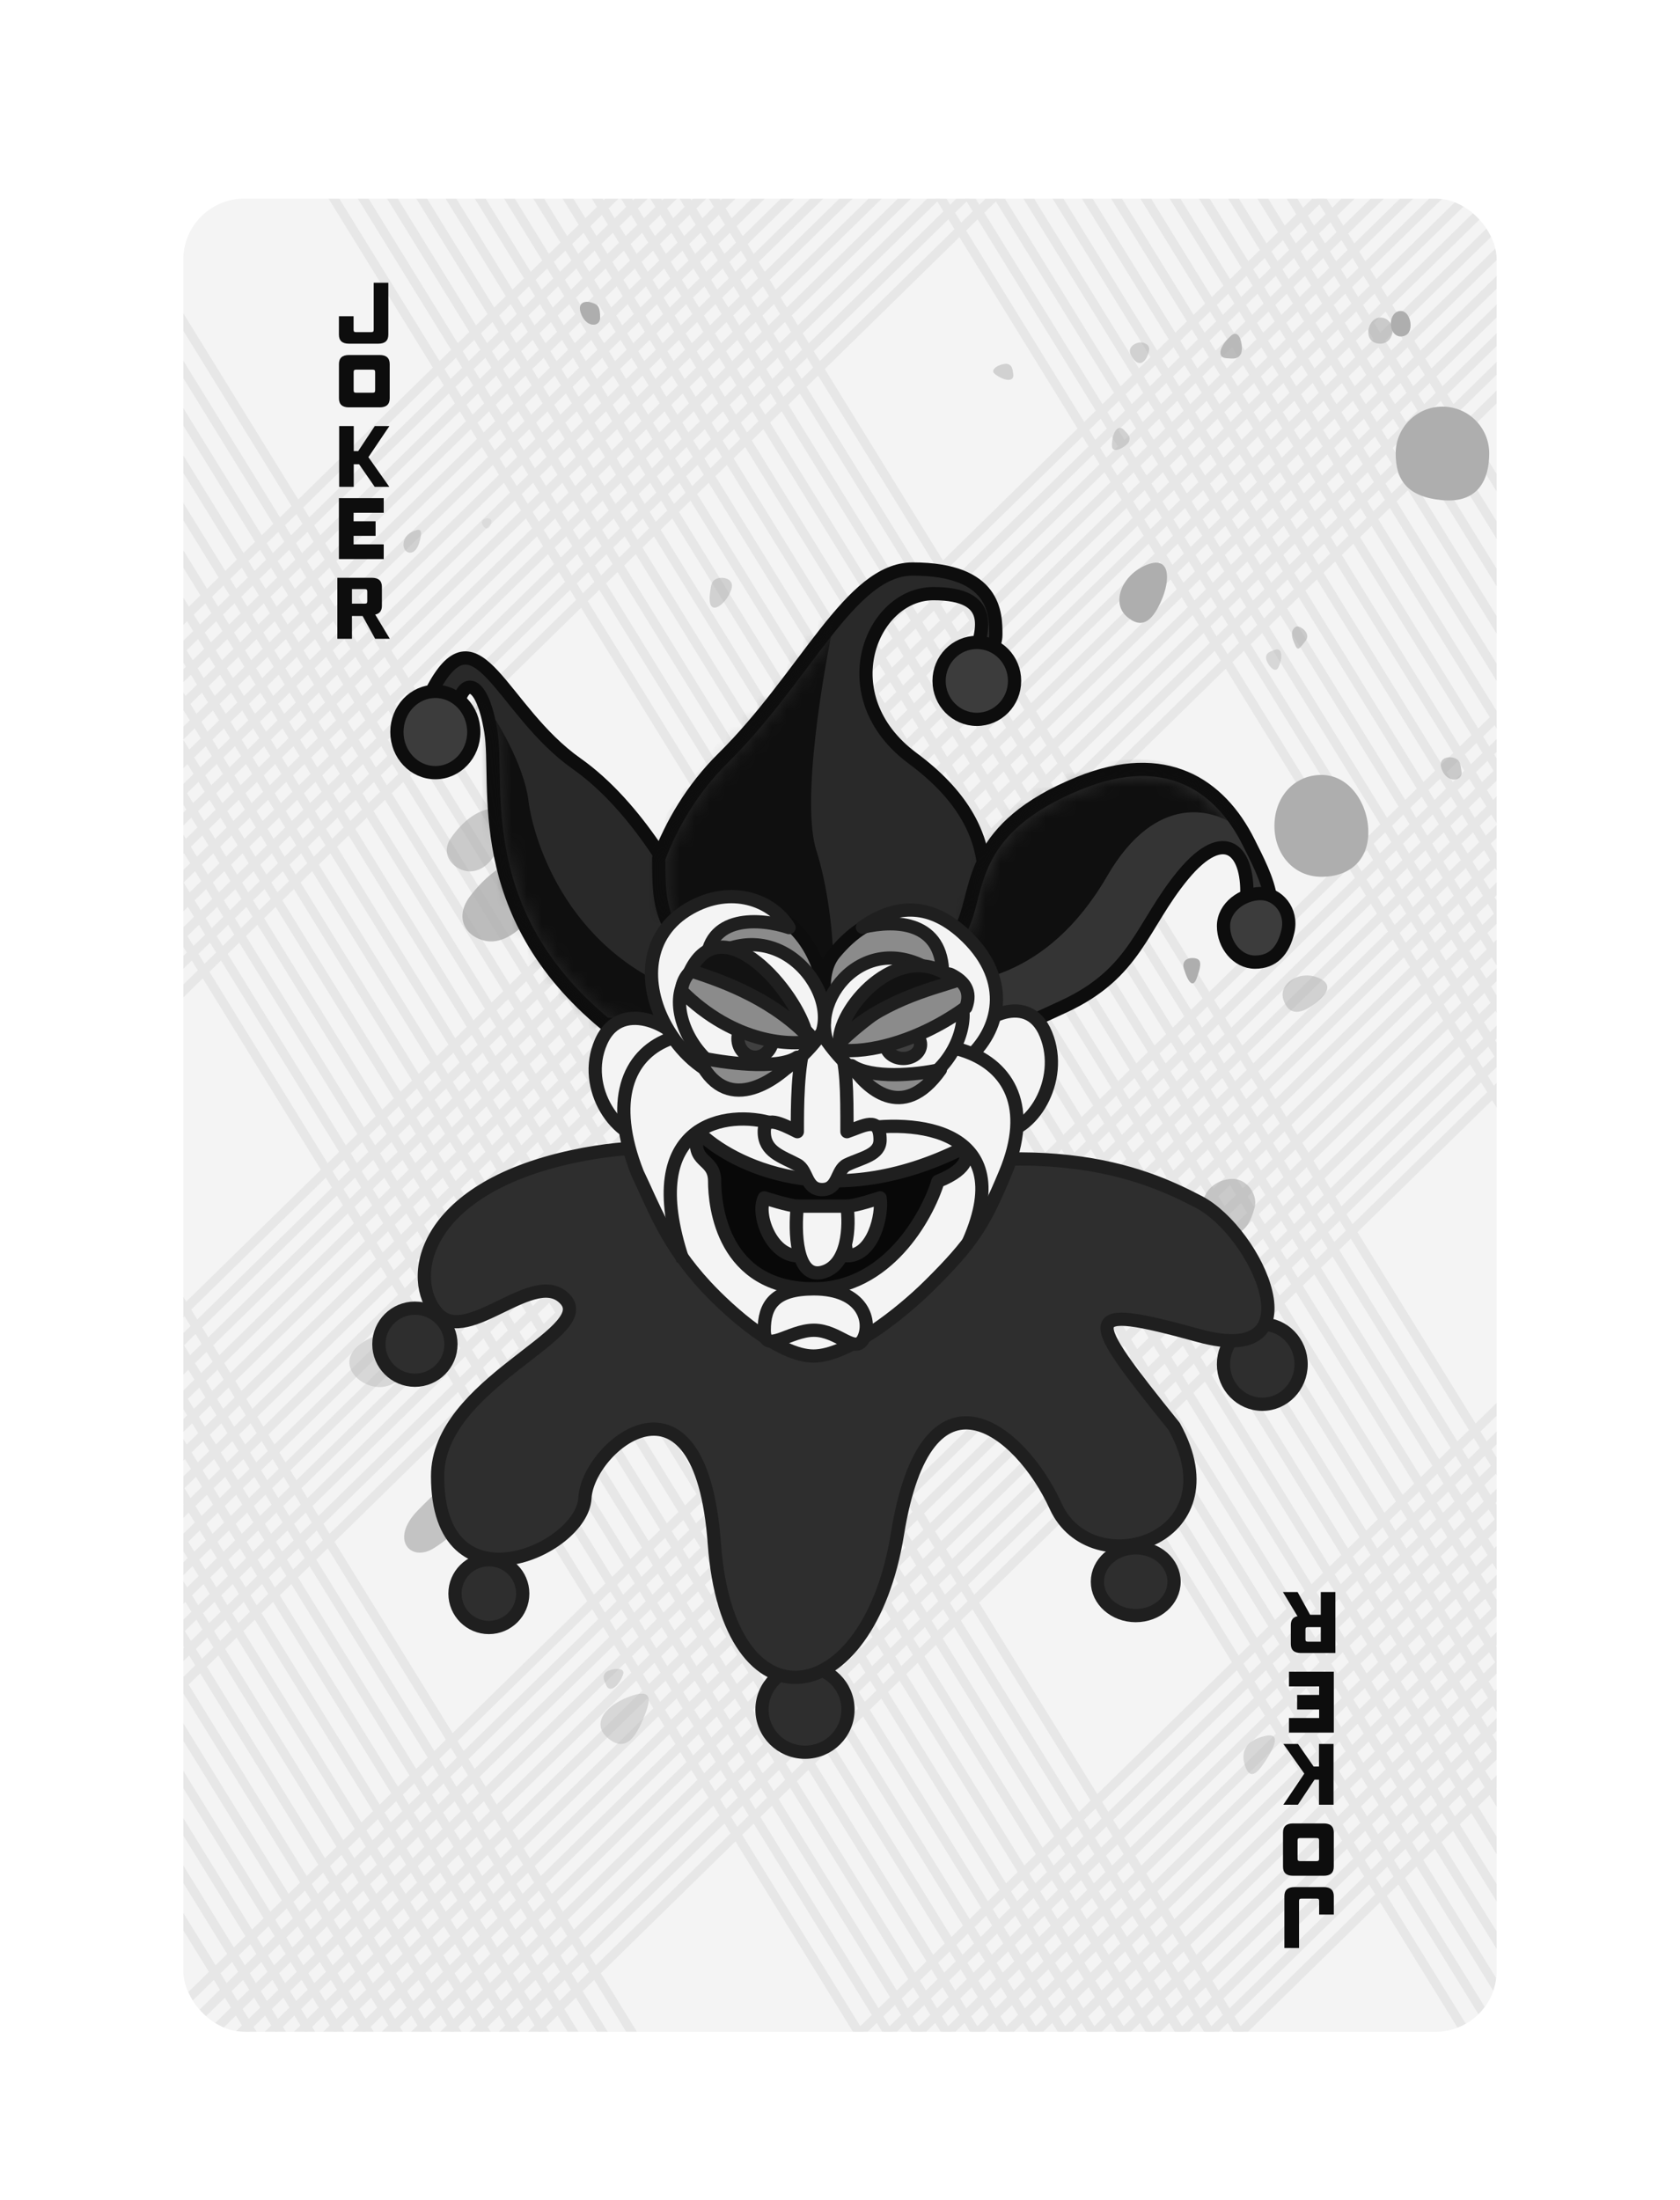<svg width="110" height="144" viewBox="0 0 110 144" fill="none" xmlns="http://www.w3.org/2000/svg">
<g filter="url(#filter0_di_1_2)">
<g clip-path="url(#clip0_1_2)">
<rect x="12" y="12" width="86" height="120" rx="4" fill="#F4F4F4"/>
<g opacity="0.5">
<path d="M20.137 9.205L98.162 135.583M22.053 9.205L100.077 135.583M23.968 9.205L101.993 135.583M25.883 9.205L103.908 135.583M27.799 9.205L105.823 135.583M29.714 9.205L107.739 135.583M31.629 9.205L109.654 135.583M33.545 9.205L111.569 135.583M35.46 9.205L113.485 135.583M37.375 9.205L115.4 135.583M39.291 9.205L117.315 135.583M41.206 9.205L119.231 135.583M43.121 9.205L121.146 135.583M45.037 9.205L123.061 135.583" stroke="#DADADA" stroke-width="0.6"/>
<path d="M-19.611 9.205L58.414 135.583M-17.696 9.205L60.329 135.583M-15.78 9.205L62.244 135.583M-13.865 9.205L64.16 135.583M-11.95 9.205L66.075 135.583M-10.034 9.205L67.99 135.583M-8.119 9.205L69.906 135.583M-6.204 9.205L71.821 135.583M-4.288 9.205L73.736 135.583M-2.373 9.205L75.652 135.583M-0.458 9.205L77.567 135.583M1.458 9.205L79.482 135.583M3.373 9.205L81.398 135.583M5.289 9.205L83.313 135.583" stroke="#DADADA" stroke-width="0.6"/>
<path d="M59.886 9.205L137.91 135.583M61.801 9.205L139.826 135.583M63.716 9.205L141.741 135.583M65.632 9.205L143.656 135.583M67.547 9.205L145.572 135.583M69.462 9.205L147.487 135.583M71.378 9.205L149.402 135.583M73.293 9.205L151.318 135.583M75.208 9.205L153.233 135.583M77.124 9.205L155.148 135.583M79.039 9.205L157.064 135.583M80.954 9.205L158.979 135.583M82.87 9.205L160.894 135.583M84.785 9.205L162.81 135.583" stroke="#DADADA" stroke-width="0.6"/>
<path d="M-59.359 9.205L18.665 135.583M-57.444 9.205L20.581 135.583M-55.529 9.205L22.496 135.583M-53.613 9.205L24.411 135.583M-51.698 9.205L26.327 135.583M-49.782 9.205L28.242 135.583M-47.867 9.205L30.157 135.583M-45.952 9.205L32.073 135.583M-44.036 9.205L33.988 135.583M-42.121 9.205L35.903 135.583M-40.206 9.205L37.819 135.583M-38.291 9.205L39.734 135.583M-36.375 9.205L41.65 135.583M-34.46 9.205L43.565 135.583" stroke="#DADADA" stroke-width="0.6"/>
<path d="M160.389 9.205L31.343 135.583M158.473 9.205L29.427 135.583M156.558 9.205L27.512 135.583M154.642 9.205L25.596 135.583M152.727 9.205L23.681 135.583M150.812 9.205L21.766 135.583M148.896 9.205L19.85 135.583M146.981 9.205L17.935 135.583M145.066 9.205L16.02 135.583M143.15 9.205L14.104 135.583M141.235 9.205L12.189 135.583M139.32 9.205L10.274 135.583M137.404 9.205L8.358 135.583M135.489 9.205L6.443 135.583" stroke="#DADADA" stroke-width="0.6"/>
<path d="M114.105 9.205L-14.941 135.583M112.19 9.205L-16.856 135.583M110.275 9.205L-18.771 135.583M108.359 9.205L-20.687 135.583M106.444 9.205L-22.602 135.583M104.529 9.205L-24.517 135.583M102.613 9.205L-26.433 135.583M100.698 9.205L-28.348 135.583M98.783 9.205L-30.263 135.583M96.867 9.205L-32.179 135.583M94.952 9.205L-34.094 135.583M93.037 9.205L-36.009 135.583M91.121 9.205L-37.925 135.583M89.206 9.205L-39.84 135.583" stroke="#DADADA" stroke-width="0.6"/>
<path d="M67.822 9.205L-61.224 135.583M65.907 9.205L-63.139 135.583M63.992 9.205L-65.054 135.583M62.076 9.205L-66.97 135.583M60.161 9.205L-68.885 135.583M58.246 9.205L-70.8 135.583M56.33 9.205L-72.716 135.583M54.415 9.205L-74.631 135.583M52.5 9.205L-76.546 135.583M50.584 9.205L-78.462 135.583M48.669 9.205L-80.377 135.583M46.754 9.205L-82.293 135.583M44.838 9.205L-84.208 135.583M42.923 9.205L-86.123 135.583" stroke="#DADADA" stroke-width="0.6"/>
<path d="M206.672 9.205L77.626 135.583M204.756 9.205L75.71 135.583M202.841 9.205L73.795 135.583M200.926 9.205L71.879 135.583M199.01 9.205L69.964 135.583M197.095 9.205L68.049 135.583M195.18 9.205L66.133 135.583M193.264 9.205L64.218 135.583M191.349 9.205L62.303 135.583M189.434 9.205L60.388 135.583M187.518 9.205L58.472 135.583M185.603 9.205L56.557 135.583M183.687 9.205L54.641 135.583M181.772 9.205L52.726 135.583" stroke="#DADADA" stroke-width="0.6"/>
</g>
<g filter="url(#filter1_i_1_2)">
<path d="M97.008 28.18C97.008 29.871 96.3 31.454 93.946 31.242C91.593 31.029 90.884 29.871 90.884 28.18C90.884 26.488 92.255 25.117 93.946 25.117C95.638 25.117 97.008 26.488 97.008 28.18Z" fill="#AEAEAE"/>
</g>
<g filter="url(#filter2_i_1_2)">
<path d="M89.593 53.04C89.593 54.881 88.371 55.965 86.53 55.965C84.689 55.965 83.445 54.472 83.445 52.632C83.445 50.79 84.689 49.298 86.53 49.298C88.371 49.298 89.593 51.199 89.593 53.04Z" fill="#AEAEAE"/>
</g>
<g filter="url(#filter3_i_1_2)">
<path d="M89.593 20.748C89.593 21.221 89.907 21.498 90.379 21.498C90.851 21.498 91.17 21.116 91.17 20.644C91.17 20.171 90.851 19.789 90.379 19.789C89.907 19.789 89.593 20.276 89.593 20.748Z" fill="#AEAEAE" fill-opacity="0.6"/>
</g>
<g filter="url(#filter4_i_1_2)">
<path d="M92.361 20.293C92.361 20.754 92.104 21.025 91.716 21.025C91.329 21.025 91.066 20.651 91.066 20.191C91.066 19.73 91.329 19.357 91.716 19.357C92.104 19.357 92.361 19.832 92.361 20.293Z" fill="#AEAEAE"/>
</g>
<g filter="url(#filter5_i_1_2)">
<path d="M82.143 78.065C81.901 78.951 81.532 79.813 80.425 79.885C79.318 79.957 78.717 79.206 78.717 78.065C78.717 76.925 79.666 76.206 80.646 76.17C81.626 76.134 82.385 77.18 82.143 78.065Z" fill="#AEAEAE" fill-opacity="0.6"/>
</g>
<g filter="url(#filter6_i_1_2)">
<path d="M34.758 57.937C34.5 59.302 32.826 60.868 31.421 60.595C30.016 60.322 29.369 59.033 30.35 57.706C31.33 56.379 32.97 55.031 34.205 55.307C35.441 55.583 35.016 56.571 34.758 57.937Z" fill="#AEAEAE" fill-opacity="0.8"/>
</g>
<g filter="url(#filter7_i_1_2)">
<path d="M30.884 97.325C30.571 98.455 29.974 99.335 28.438 100.326C26.903 101.317 25.498 99.788 27.333 97.896C29.168 96.004 30.462 95.013 31.727 94.967C32.992 94.921 31.197 96.194 30.884 97.325Z" fill="#AEAEAE" fill-opacity="0.7"/>
</g>
<g filter="url(#filter8_i_1_2)">
<path d="M27.456 87.273C27.456 88.716 27.365 88.524 25.83 89.516C24.295 90.507 21.925 88.663 23.273 87.273C24.621 85.883 27.456 85.83 27.456 87.273Z" fill="#AEAEAE" fill-opacity="0.4"/>
</g>
<g filter="url(#filter9_i_1_2)">
<path d="M32.527 53.868C32.412 55.037 31.555 56.041 30.567 56.041C29.579 56.041 28.556 54.971 29.318 53.868C30.08 52.766 31.028 52.022 32.088 51.913C33.148 51.804 32.642 52.7 32.527 53.868Z" fill="#AEAEAE" fill-opacity="0.6"/>
</g>
<g filter="url(#filter10_i_1_2)">
<path d="M75.271 35.908C76.645 35.468 76.609 37.017 76.047 38.302C75.566 39.402 74.887 40.352 73.759 39.343C72.693 38.389 73.553 36.458 75.271 35.908Z" fill="#AEAEAE"/>
</g>
<g filter="url(#filter11_i_1_2)">
<path d="M41.434 109.982C42.808 109.542 42.603 110.406 42.041 111.691C41.56 112.79 40.881 113.741 39.753 112.732C38.687 111.778 39.717 110.532 41.434 109.982Z" fill="#AEAEAE" fill-opacity="0.4"/>
</g>
<g opacity="0.5" filter="url(#filter12_i_1_2)">
<path d="M86.418 63.049C87.311 63.483 86.874 64.129 85.988 64.776C85.23 65.329 84.395 65.559 84.03 64.434C83.685 63.369 85.149 62.434 86.418 63.049Z" fill="#AEAEAE"/>
</g>
<g filter="url(#filter13_i_1_2)">
<path d="M82.83 112.635C83.796 112.409 83.541 113.207 82.948 114.131C82.442 114.921 81.879 115.69 81.512 114.564C81.239 113.727 81.512 112.944 82.83 112.635Z" fill="#AEAEAE" fill-opacity="0.4"/>
</g>
<g filter="url(#filter14_i_1_2)">
<path d="M65.171 23.506C64.662 23.131 65.701 22.733 65.985 22.829C66.27 22.925 66.29 23.118 66.344 23.506C66.41 23.992 65.808 23.975 65.171 23.506Z" fill="#AEAEAE" fill-opacity="0.5"/>
</g>
<g filter="url(#filter15_i_1_2)">
<path d="M74.05 22.241C73.739 21.663 74.511 21.326 74.857 21.434C75.202 21.542 75.353 21.733 75.15 22.241C74.932 22.79 74.502 23.08 74.05 22.241Z" fill="#AEAEAE" fill-opacity="0.5"/>
</g>
<g filter="url(#filter16_i_1_2)">
<path d="M31.583 33.333C31.427 33.044 31.813 32.876 31.986 32.929C32.158 32.984 32.234 33.079 32.133 33.333C32.023 33.608 31.809 33.752 31.583 33.333Z" fill="#AEAEAE" fill-opacity="0.2"/>
</g>
<g filter="url(#filter17_i_1_2)">
<path d="M72.803 28.143C72.79 28.83 73.82 28.199 73.925 27.891C74.031 27.582 73.878 27.437 73.579 27.134C73.205 26.755 72.821 27.285 72.803 28.143Z" fill="#AEAEAE" fill-opacity="0.5"/>
</g>
<g filter="url(#filter18_i_1_2)">
<path d="M40.783 108.662C41.042 108.027 39.854 108.245 39.645 108.495C39.436 108.745 39.526 108.936 39.697 109.326C39.91 109.814 40.459 109.457 40.783 108.662Z" fill="#AEAEAE" fill-opacity="0.4"/>
</g>
<g filter="url(#filter19_i_1_2)">
<path d="M85.486 40.948C85.885 40.438 85.072 39.895 84.849 40.026C84.626 40.157 84.492 40.454 84.684 40.948C84.965 41.668 84.988 41.586 85.486 40.948Z" fill="#AEAEAE" fill-opacity="0.6"/>
</g>
<g filter="url(#filter20_i_1_2)">
<path d="M83.715 42.664C83.463 43.232 82.86 42.319 82.892 42.026C82.924 41.732 83.105 41.672 83.467 41.538C83.919 41.371 84.031 41.954 83.715 42.664Z" fill="#AEAEAE" fill-opacity="0.4"/>
</g>
<g filter="url(#filter21_i_1_2)">
<path d="M80.612 20.97C81.226 20.432 81.441 21.852 81.241 22.184C81.041 22.516 80.792 22.488 80.287 22.448C79.657 22.398 79.845 21.642 80.612 20.97Z" fill="#AEAEAE" fill-opacity="0.8"/>
</g>
<g filter="url(#filter22_i_1_2)">
<path d="M94.38 49.298C94.163 48.609 94.838 48.488 95.218 48.616C95.597 48.745 95.624 49.002 95.696 49.521C95.785 50.169 94.697 50.304 94.38 49.298Z" fill="#AEAEAE" fill-opacity="0.6"/>
</g>
<g filter="url(#filter23_i_1_2)">
<path d="M77.524 62.44C77.307 61.751 77.981 61.63 78.361 61.758C78.741 61.886 78.566 62.44 78.361 63.02C78.143 63.637 77.84 63.446 77.524 62.44Z" fill="#AEAEAE"/>
</g>
<g filter="url(#filter24_i_1_2)">
<path d="M47.887 37.574C48.104 36.885 47.352 36.738 46.972 36.867C46.593 36.995 46.566 37.253 46.494 37.771C46.243 39.591 47.57 38.581 47.887 37.574Z" fill="#AEAEAE" fill-opacity="0.5"/>
</g>
<g filter="url(#filter25_i_1_2)">
<path d="M38.017 19.458C37.8 18.769 38.353 18.678 38.733 18.806C39.113 18.934 39.295 19.02 39.295 19.797C39.295 20.451 38.334 20.465 38.017 19.458Z" fill="#AEAEAE"/>
</g>
<g filter="url(#filter26_i_1_2)">
<path d="M27.44 34.553C27.657 33.864 27.615 33.583 27.235 33.712C26.855 33.84 26.497 34.034 26.425 34.553C26.336 35.201 27.123 35.559 27.44 34.553Z" fill="#AEAEAE" fill-opacity="0.5"/>
</g>
<path d="M37.765 48.997C41.744 51.802 44.642 57.07 45.594 59.353C50.356 70.314 43.142 66.041 39.64 66.041C30.752 58.701 32.709 50.301 32.138 46.876C31.567 43.451 30.407 43.404 30.017 45.001C29.56 46.876 27.8 45.095 28.387 44.022C31.276 38.736 32.79 45.49 37.765 48.997Z" fill="#292929" stroke="#0D0D0D" stroke-width="0.867" stroke-linejoin="round"/>
<mask id="mask0_1_2" style="mask-type:alpha" maskUnits="userSpaceOnUse" x="28" y="42" width="20" height="25">
<path d="M38.02 48.915C41.891 51.687 44.711 56.893 45.636 59.15C50.27 69.98 43.251 65.758 39.844 65.758C31.196 58.505 33.1 50.204 32.545 46.82C31.989 43.435 30.861 43.389 30.482 44.966C30.037 46.82 28.325 45.059 28.895 43.999C31.706 38.775 33.18 45.45 38.02 48.915Z" fill="#292929"/>
</mask>
<g mask="url(#mask0_1_2)">
<path d="M34.594 51.371C34.322 49.194 32.618 46.118 31.408 44.644C30.274 47.44 29.594 55.279 35.944 64.258C43.88 75.483 53.816 66.866 45.54 64.258C37.263 61.651 34.934 54.092 34.594 51.371Z" fill="#0F0F0F"/>
</g>
<ellipse cx="28.505" cy="46.918" rx="2.517" ry="2.66" fill="#3C3C3C" stroke="#0D0D0D" stroke-width="0.867" stroke-linejoin="round"/>
<path d="M59.753 36.249C55.664 36.249 52.784 43.248 47.332 48.636C45.319 50.627 43.964 52.975 43.132 55.18C43.132 58.828 43.242 59.533 47.332 64.502C51.422 69.47 62.106 65.669 63.196 62.436L63.216 62.378C64.575 58.348 66.231 53.438 59.753 48.636C54.301 44.595 57.027 37.86 61.116 37.86C65.205 37.86 64.33 40.278 63.842 41.901C63.291 43.736 65.205 41.901 65.205 40.554C65.205 39.207 65.205 36.249 59.753 36.249Z" fill="#292929" stroke="#0D0D0D" stroke-width="0.867" stroke-linejoin="round"/>
<mask id="mask1_1_2" style="mask-type:alpha" maskUnits="userSpaceOnUse" x="43" y="36" width="23" height="31">
<path d="M59.845 36.767C55.825 36.767 52.994 43.648 47.634 48.945C45.654 50.901 44.322 53.21 43.505 55.378C43.505 58.964 43.613 59.658 47.634 64.542C51.655 69.427 62.158 65.69 63.23 62.511L63.249 62.455C64.586 58.492 66.214 53.666 59.845 48.945C54.485 44.972 57.165 38.351 61.185 38.351C65.205 38.351 64.345 40.728 63.865 42.324C63.323 44.128 65.205 42.324 65.205 40.999C65.205 39.675 65.205 36.767 59.845 36.767Z" fill="#292929"/>
</mask>
<g mask="url(#mask1_1_2)">
<path d="M53.456 54.69C52.438 51.523 53.88 43.004 54.728 39.14C53.22 37.868 49.639 44.229 44.55 51.014C34.722 64.119 51.76 66.705 53.456 66.422C55.152 66.14 54.728 58.648 53.456 54.69Z" fill="#0F0F0F"/>
</g>
<ellipse cx="63.959" cy="43.571" rx="2.471" ry="2.518" fill="#3C3C3C" stroke="#0D0D0D" stroke-width="0.867" stroke-linejoin="round"/>
<path d="M70.692 50.251C63.557 53.136 64.078 57.07 63.127 59.353C58.364 70.314 64.883 67.09 69.643 64.888C74.403 62.687 74.732 59.589 77.46 56.284C80.188 52.979 81.86 54.641 81.618 57.99C81.482 59.874 83.409 59.02 83.187 57.806C83.026 56.583 82.3 55.229 81.762 54.147C79.852 50.31 76.258 48 70.692 50.251Z" fill="#343434" stroke="#0D0D0D" stroke-width="0.867" stroke-linejoin="round"/>
<mask id="mask2_1_2" style="mask-type:alpha" maskUnits="userSpaceOnUse" x="61" y="49" width="22" height="18">
<path d="M70.773 50.588C63.947 53.348 64.446 57.112 63.536 59.297C58.979 69.783 65.216 66.698 69.77 64.592C74.324 62.485 74.638 59.522 77.249 56.36C79.859 53.198 81.458 54.788 81.226 57.992C81.096 59.794 82.94 58.977 82.728 57.816C82.573 56.646 81.879 55.35 81.364 54.315C79.537 50.644 76.099 48.434 70.773 50.588Z" fill="#343434"/>
</mask>
<g mask="url(#mask2_1_2)">
<path d="M72.496 56.343C75.712 50.794 79.6 51.953 81.141 53.227C79.834 49.206 74.908 46.693 67.268 50.814C59.628 54.936 59.527 63.581 61.337 63.481C63.146 63.38 68.474 63.28 72.496 56.343Z" fill="#0F0F0F"/>
</g>
<path d="M80.111 59.618C80.111 60.862 81.025 61.982 82.175 61.982C83.326 61.982 84.031 61.264 84.33 59.947C84.629 58.63 83.686 57.493 82.535 57.493C81.385 57.493 80.111 58.373 80.111 59.618Z" fill="#3C3C3C" stroke="#0D0D0D" stroke-width="0.867" stroke-linejoin="round"/>
<path d="M53.831 65.768C54.915 61.651 50.04 54.789 45.166 60.965C42.458 64.396 48.415 75.375 53.831 65.768Z" fill="#8B8B8B" stroke="#0D0D0D" stroke-width="0.867" stroke-linejoin="round"/>
<path d="M63.308 65.961C64.391 62.05 59.517 55.531 54.642 61.398C51.934 64.657 57.892 75.087 63.308 65.961Z" fill="#8B8B8B" stroke="#0D0D0D" stroke-width="0.867" stroke-linejoin="round"/>
<circle cx="27.167" cy="86.991" r="2.359" fill="#2E2E2E" stroke="#1F1F1F" stroke-width="0.867" stroke-linejoin="round"/>
<circle cx="32.009" cy="103.318" r="2.218" fill="#2E2E2E" stroke="#1F1F1F" stroke-width="0.867" stroke-linejoin="round"/>
<ellipse cx="74.364" cy="102.539" rx="2.509" ry="2.218" fill="#2E2E2E" stroke="#1F1F1F" stroke-width="0.867" stroke-linejoin="round"/>
<ellipse cx="82.651" cy="88.304" rx="2.541" ry="2.619" fill="#2E2E2E" stroke="#1F1F1F" stroke-width="0.867" stroke-linejoin="round"/>
<ellipse cx="52.708" cy="110.908" rx="2.815" ry="2.793" fill="#2E2E2E" stroke="#1F1F1F" stroke-width="0.867" stroke-linejoin="round"/>
<path d="M37.487 74.71C45.492 72.979 51.52 75.431 53.533 76.873C68.047 72.907 74.718 75.701 78.504 77.685C82.291 79.668 86.41 88.603 78.504 86.429C70.599 84.255 70.932 84.987 76.882 92.379C81.029 99.862 71.473 102.746 69.129 97.608C66.785 92.469 60.655 87.691 58.762 99.411C56.869 111.13 47.673 112.482 46.772 100.042C45.87 87.601 38.478 93.641 38.298 97.067C38.118 100.493 28.652 104.647 28.652 95.632C28.652 89.554 39.019 86.339 37.036 84.085C35.053 81.832 30.635 87.15 28.652 84.987C26.669 82.823 27.48 76.873 37.487 74.71Z" fill="#2E2E2E" stroke="#1F1F1F" stroke-width="0.867" stroke-linejoin="round"/>
<path d="M68.485 66.706C67.229 63.636 63.652 65.948 63.461 67.161C63.461 69.075 63.858 72.936 65.45 73.073C67.438 73.243 69.741 69.776 68.485 66.706Z" fill="#F4F4F4" stroke="#1F1F1F" stroke-width="0.867" stroke-linejoin="round"/>
<path d="M39.359 67.186C40.724 64.116 44.608 66.428 44.816 67.641C44.816 69.554 44.385 73.416 42.656 73.552C40.496 73.723 37.995 70.255 39.359 67.186Z" fill="#F4F4F4" stroke="#1F1F1F" stroke-width="0.867" stroke-linejoin="round"/>
<path d="M63.041 60.084C60.728 57.992 58.5 58.267 56.468 59.697C58.726 59.17 61.719 59.332 61.719 62.798C61.719 67.131 57.835 68.916 55.202 68.374C60.612 73.12 69.363 65.804 63.041 60.084Z" fill="#F4F4F4" stroke="#1F1F1F" stroke-width="0.867" stroke-linejoin="round"/>
<path d="M60.79 83.202C59.052 84.917 55.51 87.767 53.266 87.767C51.022 87.767 47.82 84.934 46.213 83.202C43.599 80.385 42.763 77.911 41.738 75.793C38.011 66.314 46.714 64.017 53.897 69.637C59.392 65.319 69.434 67.117 65.822 75.793C64.432 79.129 63.698 80.331 60.79 83.202Z" fill="#F4F4F4" stroke="#1F1F1F" stroke-width="0.867" stroke-linejoin="round"/>
<path d="M45.166 58.455C47.874 56.908 50.582 57.914 51.665 59.72C49.86 59.118 46.249 58.78 46.249 62.246C46.249 66.579 49.736 68.636 52.369 68.094C49.474 71.37 45.495 69.612 43.584 66.135C42.117 63.468 42.21 60.144 45.166 58.455Z" fill="#F4F4F4" stroke="#1F1F1F" stroke-width="0.867" stroke-linejoin="round"/>
<path d="M63.039 74.162C54.373 78.495 47.874 75.245 45.707 73.079C45.166 75.245 46.791 74.704 46.791 76.328C46.791 77.953 47.332 83.369 53.29 83.369C58.056 83.369 60.692 78.675 61.414 76.328C63.58 75.462 63.4 74.523 63.039 74.162Z" fill="#080808" stroke="#1F1F1F" stroke-width="0.867" stroke-linejoin="round"/>
<path d="M55.456 73.079C59.247 72.176 66.879 72.506 63.413 80.305" stroke="#1F1F1F" stroke-width="0.867" stroke-linejoin="round"/>
<path d="M50.582 72.537C47.693 71.634 41.687 72.411 44.72 81.51" stroke="#1F1F1F" stroke-width="0.867" stroke-linejoin="round"/>
<path d="M53.29 83.369C50.69 83.369 50.04 84.452 50.04 86.077C50.04 87.702 51.665 86.077 53.29 86.077C54.915 86.077 55.998 87.702 56.539 86.619C57.081 85.536 56.539 83.369 53.29 83.369Z" fill="#F4F4F4" stroke="#1F1F1F" stroke-width="0.867" stroke-linejoin="round"/>
<path d="M57.623 77.412C57.623 77.412 55.998 77.953 55.456 77.953C54.915 77.953 55.456 81.203 55.456 81.203C57.189 81.203 57.803 78.495 57.623 77.412Z" fill="#F4F4F4" stroke="#1F1F1F" stroke-width="0.867" stroke-linejoin="round"/>
<path d="M50.04 77.412C50.04 77.412 51.726 77.953 52.237 77.953C52.748 77.953 52.237 81.203 52.237 81.203C50.504 81.203 49.498 78.495 50.04 77.412Z" fill="#F4F4F4" stroke="#1F1F1F" stroke-width="0.867" stroke-linejoin="round"/>
<path d="M55.456 77.953H52.207C52.026 79.578 52.098 82.719 53.831 82.286C55.565 81.853 55.637 79.217 55.456 77.953Z" fill="#F4F4F4" stroke="#1F1F1F" stroke-width="0.867" stroke-linejoin="round"/>
<path d="M54.915 67.121C54.421 65.639 53.223 65.696 52.748 67.121C52.207 68.746 52.207 71.454 52.207 73.079C51.123 72.537 50.04 71.995 50.04 73.079C50.04 74.412 51.198 74.702 52.207 75.245C52.887 75.612 52.748 76.87 53.831 76.87C54.915 76.87 54.749 75.584 55.456 75.245C56.432 74.778 57.623 74.613 57.623 73.62C57.623 71.995 56.539 72.718 55.456 73.079V73.079C55.456 70.371 55.456 68.746 54.915 67.121Z" fill="#F4F4F4" stroke="#1F1F1F" stroke-width="0.867" stroke-linejoin="round"/>
<path d="M54.136 67.131C53.053 63.882 57.574 58.871 62.449 63.746C64.894 66.191 59.553 74.714 54.136 67.131Z" fill="#F4F4F4" stroke="#1F1F1F" stroke-width="0.867" stroke-linejoin="round"/>
<path d="M61.575 69.016C59.95 69.377 57.061 69.623 55.761 68.756C56.652 70.11 59.075 72.558 61.575 69.016Z" fill="#8B8B8B" stroke="#1F1F1F" stroke-width="0.867" stroke-linejoin="round"/>
<ellipse cx="59.142" cy="67.378" rx="1.132" ry="0.91" fill="#404040" stroke="#1F1F1F" stroke-width="0.867" stroke-linejoin="round"/>
<path d="M63.243 64.944C59.73 67.489 56.122 68.034 54.678 67.673C55.22 66.59 61.177 62.257 62.261 62.798C63.127 63.232 63.637 63.869 63.243 64.944Z" fill="#8B8B8B" stroke="#1F1F1F" stroke-width="0.867" stroke-linejoin="round"/>
<path d="M54.962 67.138C54.962 64.863 59.119 60.176 62.585 63.209C60.96 63.751 57.562 64.539 54.962 67.138Z" fill="#121212" stroke="#1F1F1F" stroke-width="0.867" stroke-linejoin="round"/>
<path d="M53.831 66.579C54.915 63.33 50.04 57.914 45.166 62.788C42.458 65.496 48.415 74.162 53.831 66.579Z" fill="#F4F4F4" stroke="#1F1F1F" stroke-width="0.867" stroke-linejoin="round"/>
<path d="M45.707 68.204C47.332 68.565 50.907 69.071 52.207 68.204C50.762 69.829 47.44 72.104 45.707 68.204Z" fill="#8B8B8B" stroke="#1F1F1F" stroke-width="0.867" stroke-linejoin="round"/>
<ellipse cx="49.45" cy="66.991" rx="1.132" ry="1.213" fill="#404040" stroke="#1F1F1F" stroke-width="0.867" stroke-linejoin="round"/>
<path d="M44.624 63.871C48.09 67.338 51.846 67.482 53.29 67.121C52.748 66.038 46.791 61.705 45.707 62.246C44.841 62.68 44.624 63.51 44.624 63.871Z" fill="#8B8B8B" stroke="#1F1F1F" stroke-width="0.867" stroke-linejoin="round"/>
<path d="M52.814 66.739C52.164 63.965 47.311 58.261 45.204 62.538C46.829 63.079 50.214 64.139 52.814 66.739Z" fill="#121212" stroke="#1F1F1F" stroke-width="0.867" stroke-linejoin="round"/>
<path d="M23.044 39.325V40.814H22.088V36.822H24.351C24.787 36.822 25.005 37.02 25.005 37.416V38.653C25.005 38.981 24.859 39.173 24.567 39.229L25.523 40.814H24.561L23.743 39.325H23.044ZM23.044 37.561V38.515H23.879C23.943 38.515 23.987 38.505 24.011 38.485C24.035 38.461 24.047 38.417 24.047 38.353V37.723C24.047 37.659 24.035 37.617 24.011 37.597C23.987 37.573 23.943 37.561 23.879 37.561H23.044Z" fill="#0D0D0D"/>
<path d="M23.151 34.635H25.125V35.596H22.191L22.191 31.61H25.125V32.565H23.151V33.124H24.592V34.078H23.151V34.635Z" fill="#0D0D0D"/>
<path fill-rule="evenodd" clip-rule="evenodd" d="M24.122 28.926L25.496 26.89H24.54L23.453 28.531H23.161L23.161 26.89H22.207L22.207 30.868H23.161L23.161 29.389H23.511L24.534 30.868H25.49L24.122 28.926Z" fill="#0D0D0D"/>
<path d="M22.847 22.24L24.862 22.24C25.298 22.24 25.516 22.438 25.516 22.834V25.071C25.516 25.467 25.298 25.665 24.862 25.665H22.847C22.411 25.665 22.193 25.467 22.193 25.071L22.193 22.834C22.193 22.438 22.411 22.24 22.847 22.24ZM24.563 24.546V23.359C24.563 23.295 24.551 23.253 24.527 23.233C24.503 23.209 24.459 23.197 24.395 23.197H23.329C23.261 23.197 23.215 23.209 23.191 23.233C23.167 23.253 23.155 23.295 23.155 23.359V24.546C23.155 24.61 23.167 24.654 23.191 24.678C23.215 24.698 23.261 24.708 23.329 24.708H24.395C24.459 24.708 24.503 24.698 24.527 24.678C24.551 24.654 24.563 24.61 24.563 24.546Z" fill="#0D0D0D"/>
<path d="M22.191 19.7H23.151L23.151 20.58C23.151 20.644 23.163 20.688 23.187 20.712C23.211 20.732 23.257 20.742 23.325 20.742H24.299C24.363 20.742 24.407 20.732 24.431 20.712C24.456 20.688 24.468 20.644 24.468 20.58L24.468 17.509H25.426L25.426 20.904C25.426 21.3 25.208 21.498 24.772 21.498H22.845C22.409 21.498 22.191 21.3 22.191 20.904L22.191 19.7Z" fill="#0D0D0D"/>
<path d="M86.48 104.703V103.214H87.436V107.206H85.172C84.736 107.206 84.518 107.008 84.518 106.612V105.374C84.518 105.046 84.664 104.854 84.956 104.798L84 103.214H84.962L85.78 104.703H86.48ZM86.48 106.466V105.512H85.645C85.581 105.512 85.537 105.522 85.513 105.542C85.489 105.566 85.477 105.61 85.477 105.674V106.304C85.477 106.368 85.489 106.41 85.513 106.43C85.537 106.454 85.581 106.466 85.645 106.466H86.48Z" fill="#0D0D0D"/>
<path d="M86.372 109.393H84.398V108.431H87.332L87.332 112.418H84.398V111.462H86.372V110.904H84.931V109.95H86.372V109.393Z" fill="#0D0D0D"/>
<path fill-rule="evenodd" clip-rule="evenodd" d="M85.401 115.101L84.027 117.137H84.983L86.07 115.496H86.362L86.362 117.137H87.316L87.316 113.16H86.362L86.362 114.638H86.012L84.989 113.16H84.033L85.401 115.101Z" fill="#0D0D0D"/>
<path d="M86.676 121.787L84.661 121.787C84.225 121.787 84.007 121.589 84.007 121.193V118.956C84.007 118.56 84.225 118.362 84.661 118.362H86.676C87.112 118.362 87.33 118.56 87.33 118.956L87.33 121.193C87.33 121.589 87.112 121.787 86.676 121.787ZM84.96 119.481V120.668C84.96 120.732 84.972 120.774 84.996 120.794C85.02 120.818 85.064 120.83 85.128 120.83H86.194C86.262 120.83 86.308 120.818 86.332 120.794C86.356 120.774 86.368 120.732 86.368 120.668V119.481C86.368 119.417 86.356 119.373 86.332 119.349C86.308 119.329 86.262 119.319 86.194 119.319H85.128C85.064 119.319 85.02 119.329 84.996 119.349C84.972 119.373 84.96 119.417 84.96 119.481Z" fill="#0D0D0D"/>
<path d="M87.332 124.327H86.372L86.372 123.447C86.372 123.383 86.36 123.339 86.336 123.315C86.312 123.295 86.266 123.285 86.198 123.285H85.224C85.16 123.285 85.116 123.295 85.092 123.315C85.068 123.339 85.056 123.383 85.056 123.447L85.056 126.518H84.097L84.097 123.123C84.097 122.727 84.316 122.529 84.751 122.529H86.678C87.114 122.529 87.332 122.727 87.332 123.123L87.332 124.327Z" fill="#0D0D0D"/>
</g>
</g>
<defs>
<filter id="filter0_di_1_2" x="0" y="0" width="110" height="144" filterUnits="userSpaceOnUse" color-interpolation-filters="sRGB">
<feFlood flood-opacity="0" result="BackgroundImageFix"/>
<feColorMatrix in="SourceAlpha" type="matrix" values="0 0 0 0 0 0 0 0 0 0 0 0 0 0 0 0 0 0 127 0" result="hardAlpha"/>
<feOffset/>
<feGaussianBlur stdDeviation="6"/>
<feColorMatrix type="matrix" values="0 0 0 0 0.125 0 0 0 0 0.16 0 0 0 0 0.179 0 0 0 0.5 0"/>
<feBlend mode="normal" in2="BackgroundImageFix" result="effect1_dropShadow_1_2"/>
<feBlend mode="normal" in="SourceGraphic" in2="effect1_dropShadow_1_2" result="shape"/>
<feColorMatrix in="SourceAlpha" type="matrix" values="0 0 0 0 0 0 0 0 0 0 0 0 0 0 0 0 0 0 127 0" result="hardAlpha"/>
<feOffset dy="1"/>
<feComposite in2="hardAlpha" operator="arithmetic" k2="-1" k3="1"/>
<feColorMatrix type="matrix" values="0 0 0 0 1 0 0 0 0 1 0 0 0 0 1 0 0 0 1 0"/>
<feBlend mode="normal" in2="shape" result="effect2_innerShadow_1_2"/>
</filter>
<filter id="filter1_i_1_2" x="90.884" y="25.117" width="6.624" height="6.643" filterUnits="userSpaceOnUse" color-interpolation-filters="sRGB">
<feFlood flood-opacity="0" result="BackgroundImageFix"/>
<feBlend mode="normal" in="SourceGraphic" in2="BackgroundImageFix" result="shape"/>
<feColorMatrix in="SourceAlpha" type="matrix" values="0 0 0 0 0 0 0 0 0 0 0 0 0 0 0 0 0 0 127 0" result="hardAlpha"/>
<feOffset dx="0.5" dy="0.5"/>
<feGaussianBlur stdDeviation="0.25"/>
<feComposite in2="hardAlpha" operator="arithmetic" k2="-1" k3="1"/>
<feColorMatrix type="matrix" values="0 0 0 0 0 0 0 0 0 0 0 0 0 0 0 0 0 0 0.25 0"/>
<feBlend mode="normal" in2="shape" result="effect1_innerShadow_1_2"/>
</filter>
<filter id="filter2_i_1_2" x="83.445" y="49.298" width="6.149" height="7.097" filterUnits="userSpaceOnUse" color-interpolation-filters="sRGB">
<feFlood flood-opacity="0" result="BackgroundImageFix"/>
<feBlend mode="normal" in="SourceGraphic" in2="BackgroundImageFix" result="shape"/>
<feColorMatrix in="SourceAlpha" type="matrix" values="0 0 0 0 0 0 0 0 0 0 0 0 0 0 0 0 0 0 127 0" result="hardAlpha"/>
<feOffset dy="0.43"/>
<feGaussianBlur stdDeviation="0.25"/>
<feComposite in2="hardAlpha" operator="arithmetic" k2="-1" k3="1"/>
<feColorMatrix type="matrix" values="0 0 0 0 0 0 0 0 0 0 0 0 0 0 0 0 0 0 0.25 0"/>
<feBlend mode="normal" in2="shape" result="effect1_innerShadow_1_2"/>
</filter>
<filter id="filter3_i_1_2" x="89.593" y="19.789" width="1.577" height="1.71" filterUnits="userSpaceOnUse" color-interpolation-filters="sRGB">
<feFlood flood-opacity="0" result="BackgroundImageFix"/>
<feBlend mode="normal" in="SourceGraphic" in2="BackgroundImageFix" result="shape"/>
<feColorMatrix in="SourceAlpha" type="matrix" values="0 0 0 0 0 0 0 0 0 0 0 0 0 0 0 0 0 0 127 0" result="hardAlpha"/>
<feOffset/>
<feGaussianBlur stdDeviation="0.25"/>
<feComposite in2="hardAlpha" operator="arithmetic" k2="-1" k3="1"/>
<feColorMatrix type="matrix" values="0 0 0 0 0 0 0 0 0 0 0 0 0 0 0 0 0 0 0.25 0"/>
<feBlend mode="normal" in2="shape" result="effect1_innerShadow_1_2"/>
</filter>
<filter id="filter4_i_1_2" x="91.066" y="19.357" width="1.295" height="1.668" filterUnits="userSpaceOnUse" color-interpolation-filters="sRGB">
<feFlood flood-opacity="0" result="BackgroundImageFix"/>
<feBlend mode="normal" in="SourceGraphic" in2="BackgroundImageFix" result="shape"/>
<feColorMatrix in="SourceAlpha" type="matrix" values="0 0 0 0 0 0 0 0 0 0 0 0 0 0 0 0 0 0 127 0" result="hardAlpha"/>
<feOffset/>
<feGaussianBlur stdDeviation="0.25"/>
<feComposite in2="hardAlpha" operator="arithmetic" k2="-1" k3="1"/>
<feColorMatrix type="matrix" values="0 0 0 0 0 0 0 0 0 0 0 0 0 0 0 0 0 0 0.25 0"/>
<feBlend mode="normal" in2="shape" result="effect1_innerShadow_1_2"/>
</filter>
<filter id="filter5_i_1_2" x="78.717" y="76.169" width="3.472" height="3.721" filterUnits="userSpaceOnUse" color-interpolation-filters="sRGB">
<feFlood flood-opacity="0" result="BackgroundImageFix"/>
<feBlend mode="normal" in="SourceGraphic" in2="BackgroundImageFix" result="shape"/>
<feColorMatrix in="SourceAlpha" type="matrix" values="0 0 0 0 0 0 0 0 0 0 0 0 0 0 0 0 0 0 127 0" result="hardAlpha"/>
<feOffset/>
<feGaussianBlur stdDeviation="0.25"/>
<feComposite in2="hardAlpha" operator="arithmetic" k2="-1" k3="1"/>
<feColorMatrix type="matrix" values="0 0 0 0 0 0 0 0 0 0 0 0 0 0 0 0 0 0 0.25 0"/>
<feBlend mode="normal" in2="shape" result="effect1_innerShadow_1_2"/>
</filter>
<filter id="filter6_i_1_2" x="29.88" y="55.27" width="5.563" height="5.356" filterUnits="userSpaceOnUse" color-interpolation-filters="sRGB">
<feFlood flood-opacity="0" result="BackgroundImageFix"/>
<feBlend mode="normal" in="SourceGraphic" in2="BackgroundImageFix" result="shape"/>
<feColorMatrix in="SourceAlpha" type="matrix" values="0 0 0 0 0 0 0 0 0 0 0 0 0 0 0 0 0 0 127 0" result="hardAlpha"/>
<feOffset dx="0.4"/>
<feGaussianBlur stdDeviation="0.25"/>
<feComposite in2="hardAlpha" operator="arithmetic" k2="-1" k3="1"/>
<feColorMatrix type="matrix" values="0 0 0 0 0 0 0 0 0 0 0 0 0 0 0 0 0 0 0.25 0"/>
<feBlend mode="normal" in2="shape" result="effect1_innerShadow_1_2"/>
</filter>
<filter id="filter7_i_1_2" x="26.463" y="94.965" width="5.71" height="5.672" filterUnits="userSpaceOnUse" color-interpolation-filters="sRGB">
<feFlood flood-opacity="0" result="BackgroundImageFix"/>
<feBlend mode="normal" in="SourceGraphic" in2="BackgroundImageFix" result="shape"/>
<feColorMatrix in="SourceAlpha" type="matrix" values="0 0 0 0 0 0 0 0 0 0 0 0 0 0 0 0 0 0 127 0" result="hardAlpha"/>
<feOffset/>
<feGaussianBlur stdDeviation="0.25"/>
<feComposite in2="hardAlpha" operator="arithmetic" k2="-1" k3="1"/>
<feColorMatrix type="matrix" values="0 0 0 0 0 0 0 0 0 0 0 0 0 0 0 0 0 0 0.25 0"/>
<feBlend mode="normal" in2="shape" result="effect1_innerShadow_1_2"/>
</filter>
<filter id="filter8_i_1_2" x="22.873" y="86.211" width="4.583" height="3.586" filterUnits="userSpaceOnUse" color-interpolation-filters="sRGB">
<feFlood flood-opacity="0" result="BackgroundImageFix"/>
<feBlend mode="normal" in="SourceGraphic" in2="BackgroundImageFix" result="shape"/>
<feColorMatrix in="SourceAlpha" type="matrix" values="0 0 0 0 0 0 0 0 0 0 0 0 0 0 0 0 0 0 127 0" result="hardAlpha"/>
<feOffset/>
<feGaussianBlur stdDeviation="0.25"/>
<feComposite in2="hardAlpha" operator="arithmetic" k2="-1" k3="1"/>
<feColorMatrix type="matrix" values="0 0 0 0 0 0 0 0 0 0 0 0 0 0 0 0 0 0 0.25 0"/>
<feBlend mode="normal" in2="shape" result="effect1_innerShadow_1_2"/>
</filter>
<filter id="filter9_i_1_2" x="29.053" y="51.904" width="3.896" height="4.137" filterUnits="userSpaceOnUse" color-interpolation-filters="sRGB">
<feFlood flood-opacity="0" result="BackgroundImageFix"/>
<feBlend mode="normal" in="SourceGraphic" in2="BackgroundImageFix" result="shape"/>
<feColorMatrix in="SourceAlpha" type="matrix" values="0 0 0 0 0 0 0 0 0 0 0 0 0 0 0 0 0 0 127 0" result="hardAlpha"/>
<feOffset dx="0.2"/>
<feGaussianBlur stdDeviation="0.25"/>
<feComposite in2="hardAlpha" operator="arithmetic" k2="-1" k3="1"/>
<feColorMatrix type="matrix" values="0 0 0 0 0 0 0 0 0 0 0 0 0 0 0 0 0 0 0.25 0"/>
<feBlend mode="normal" in2="shape" result="effect1_innerShadow_1_2"/>
</filter>
<filter id="filter10_i_1_2" x="73.291" y="35.832" width="3.121" height="3.939" filterUnits="userSpaceOnUse" color-interpolation-filters="sRGB">
<feFlood flood-opacity="0" result="BackgroundImageFix"/>
<feBlend mode="normal" in="SourceGraphic" in2="BackgroundImageFix" result="shape"/>
<feColorMatrix in="SourceAlpha" type="matrix" values="0 0 0 0 0 0 0 0 0 0 0 0 0 0 0 0 0 0 127 0" result="hardAlpha"/>
<feOffset/>
<feGaussianBlur stdDeviation="0.25"/>
<feComposite in2="hardAlpha" operator="arithmetic" k2="-1" k3="1"/>
<feColorMatrix type="matrix" values="0 0 0 0 0 0 0 0 0 0 0 0 0 0 0 0 0 0 0.25 0"/>
<feBlend mode="normal" in2="shape" result="effect1_innerShadow_1_2"/>
</filter>
<filter id="filter11_i_1_2" x="39.32" y="109.866" width="3.152" height="3.293" filterUnits="userSpaceOnUse" color-interpolation-filters="sRGB">
<feFlood flood-opacity="0" result="BackgroundImageFix"/>
<feBlend mode="normal" in="SourceGraphic" in2="BackgroundImageFix" result="shape"/>
<feColorMatrix in="SourceAlpha" type="matrix" values="0 0 0 0 0 0 0 0 0 0 0 0 0 0 0 0 0 0 127 0" result="hardAlpha"/>
<feOffset/>
<feGaussianBlur stdDeviation="0.25"/>
<feComposite in2="hardAlpha" operator="arithmetic" k2="-1" k3="1"/>
<feColorMatrix type="matrix" values="0 0 0 0 0 0 0 0 0 0 0 0 0 0 0 0 0 0 0.25 0"/>
<feBlend mode="normal" in2="shape" result="effect1_innerShadow_1_2"/>
</filter>
<filter id="filter12_i_1_2" x="83.979" y="62.853" width="2.929" height="2.382" filterUnits="userSpaceOnUse" color-interpolation-filters="sRGB">
<feFlood flood-opacity="0" result="BackgroundImageFix"/>
<feBlend mode="normal" in="SourceGraphic" in2="BackgroundImageFix" result="shape"/>
<feColorMatrix in="SourceAlpha" type="matrix" values="0 0 0 0 0 0 0 0 0 0 0 0 0 0 0 0 0 0 127 0" result="hardAlpha"/>
<feOffset/>
<feGaussianBlur stdDeviation="0.25"/>
<feComposite in2="hardAlpha" operator="arithmetic" k2="-1" k3="1"/>
<feColorMatrix type="matrix" values="0 0 0 0 0 0 0 0 0 0 0 0 0 0 0 0 0 0 0.25 0"/>
<feBlend mode="normal" in2="shape" result="effect1_innerShadow_1_2"/>
</filter>
<filter id="filter13_i_1_2" x="81.416" y="112.596" width="2.059" height="2.534" filterUnits="userSpaceOnUse" color-interpolation-filters="sRGB">
<feFlood flood-opacity="0" result="BackgroundImageFix"/>
<feBlend mode="normal" in="SourceGraphic" in2="BackgroundImageFix" result="shape"/>
<feColorMatrix in="SourceAlpha" type="matrix" values="0 0 0 0 0 0 0 0 0 0 0 0 0 0 0 0 0 0 127 0" result="hardAlpha"/>
<feOffset/>
<feGaussianBlur stdDeviation="0.25"/>
<feComposite in2="hardAlpha" operator="arithmetic" k2="-1" k3="1"/>
<feColorMatrix type="matrix" values="0 0 0 0 0 0 0 0 0 0 0 0 0 0 0 0 0 0 0.25 0"/>
<feBlend mode="normal" in2="shape" result="effect1_innerShadow_1_2"/>
</filter>
<filter id="filter14_i_1_2" x="65.033" y="22.814" width="1.316" height="1.05" filterUnits="userSpaceOnUse" color-interpolation-filters="sRGB">
<feFlood flood-opacity="0" result="BackgroundImageFix"/>
<feBlend mode="normal" in="SourceGraphic" in2="BackgroundImageFix" result="shape"/>
<feColorMatrix in="SourceAlpha" type="matrix" values="0 0 0 0 0 0 0 0 0 0 0 0 0 0 0 0 0 0 127 0" result="hardAlpha"/>
<feOffset/>
<feGaussianBlur stdDeviation="0.25"/>
<feComposite in2="hardAlpha" operator="arithmetic" k2="-1" k3="1"/>
<feColorMatrix type="matrix" values="0 0 0 0 0 0 0 0 0 0 0 0 0 0 0 0 0 0 0.25 0"/>
<feBlend mode="normal" in2="shape" result="effect1_innerShadow_1_2"/>
</filter>
<filter id="filter15_i_1_2" x="73.978" y="21.414" width="1.264" height="1.354" filterUnits="userSpaceOnUse" color-interpolation-filters="sRGB">
<feFlood flood-opacity="0" result="BackgroundImageFix"/>
<feBlend mode="normal" in="SourceGraphic" in2="BackgroundImageFix" result="shape"/>
<feColorMatrix in="SourceAlpha" type="matrix" values="0 0 0 0 0 0 0 0 0 0 0 0 0 0 0 0 0 0 127 0" result="hardAlpha"/>
<feOffset/>
<feGaussianBlur stdDeviation="0.25"/>
<feComposite in2="hardAlpha" operator="arithmetic" k2="-1" k3="1"/>
<feColorMatrix type="matrix" values="0 0 0 0 0 0 0 0 0 0 0 0 0 0 0 0 0 0 0.25 0"/>
<feBlend mode="normal" in2="shape" result="effect1_innerShadow_1_2"/>
</filter>
<filter id="filter16_i_1_2" x="31.546" y="32.919" width="0.632" height="0.676" filterUnits="userSpaceOnUse" color-interpolation-filters="sRGB">
<feFlood flood-opacity="0" result="BackgroundImageFix"/>
<feBlend mode="normal" in="SourceGraphic" in2="BackgroundImageFix" result="shape"/>
<feColorMatrix in="SourceAlpha" type="matrix" values="0 0 0 0 0 0 0 0 0 0 0 0 0 0 0 0 0 0 127 0" result="hardAlpha"/>
<feOffset/>
<feGaussianBlur stdDeviation="0.25"/>
<feComposite in2="hardAlpha" operator="arithmetic" k2="-1" k3="1"/>
<feColorMatrix type="matrix" values="0 0 0 0 0 0 0 0 0 0 0 0 0 0 0 0 0 0 0.25 0"/>
<feBlend mode="normal" in2="shape" result="effect1_innerShadow_1_2"/>
</filter>
<filter id="filter17_i_1_2" x="72.803" y="27.01" width="1.155" height="1.442" filterUnits="userSpaceOnUse" color-interpolation-filters="sRGB">
<feFlood flood-opacity="0" result="BackgroundImageFix"/>
<feBlend mode="normal" in="SourceGraphic" in2="BackgroundImageFix" result="shape"/>
<feColorMatrix in="SourceAlpha" type="matrix" values="0 0 0 0 0 0 0 0 0 0 0 0 0 0 0 0 0 0 127 0" result="hardAlpha"/>
<feOffset/>
<feGaussianBlur stdDeviation="0.25"/>
<feComposite in2="hardAlpha" operator="arithmetic" k2="-1" k3="1"/>
<feColorMatrix type="matrix" values="0 0 0 0 0 0 0 0 0 0 0 0 0 0 0 0 0 0 0.25 0"/>
<feBlend mode="normal" in2="shape" result="effect1_innerShadow_1_2"/>
</filter>
<filter id="filter18_i_1_2" x="39.524" y="108.246" width="1.296" height="1.302" filterUnits="userSpaceOnUse" color-interpolation-filters="sRGB">
<feFlood flood-opacity="0" result="BackgroundImageFix"/>
<feBlend mode="normal" in="SourceGraphic" in2="BackgroundImageFix" result="shape"/>
<feColorMatrix in="SourceAlpha" type="matrix" values="0 0 0 0 0 0 0 0 0 0 0 0 0 0 0 0 0 0 127 0" result="hardAlpha"/>
<feOffset/>
<feGaussianBlur stdDeviation="0.25"/>
<feComposite in2="hardAlpha" operator="arithmetic" k2="-1" k3="1"/>
<feColorMatrix type="matrix" values="0 0 0 0 0 0 0 0 0 0 0 0 0 0 0 0 0 0 0.25 0"/>
<feBlend mode="normal" in2="shape" result="effect1_innerShadow_1_2"/>
</filter>
<filter id="filter19_i_1_2" x="84.592" y="40.006" width="1.003" height="1.451" filterUnits="userSpaceOnUse" color-interpolation-filters="sRGB">
<feFlood flood-opacity="0" result="BackgroundImageFix"/>
<feBlend mode="normal" in="SourceGraphic" in2="BackgroundImageFix" result="shape"/>
<feColorMatrix in="SourceAlpha" type="matrix" values="0 0 0 0 0 0 0 0 0 0 0 0 0 0 0 0 0 0 127 0" result="hardAlpha"/>
<feOffset/>
<feGaussianBlur stdDeviation="0.25"/>
<feComposite in2="hardAlpha" operator="arithmetic" k2="-1" k3="1"/>
<feColorMatrix type="matrix" values="0 0 0 0 0 0 0 0 0 0 0 0 0 0 0 0 0 0 0.25 0"/>
<feBlend mode="normal" in2="shape" result="effect1_innerShadow_1_2"/>
</filter>
<filter id="filter20_i_1_2" x="82.891" y="41.51" width="1.004" height="1.337" filterUnits="userSpaceOnUse" color-interpolation-filters="sRGB">
<feFlood flood-opacity="0" result="BackgroundImageFix"/>
<feBlend mode="normal" in="SourceGraphic" in2="BackgroundImageFix" result="shape"/>
<feColorMatrix in="SourceAlpha" type="matrix" values="0 0 0 0 0 0 0 0 0 0 0 0 0 0 0 0 0 0 127 0" result="hardAlpha"/>
<feOffset/>
<feGaussianBlur stdDeviation="0.25"/>
<feComposite in2="hardAlpha" operator="arithmetic" k2="-1" k3="1"/>
<feColorMatrix type="matrix" values="0 0 0 0 0 0 0 0 0 0 0 0 0 0 0 0 0 0 0.25 0"/>
<feBlend mode="normal" in2="shape" result="effect1_innerShadow_1_2"/>
</filter>
<filter id="filter21_i_1_2" x="79.908" y="20.85" width="1.406" height="1.622" filterUnits="userSpaceOnUse" color-interpolation-filters="sRGB">
<feFlood flood-opacity="0" result="BackgroundImageFix"/>
<feBlend mode="normal" in="SourceGraphic" in2="BackgroundImageFix" result="shape"/>
<feColorMatrix in="SourceAlpha" type="matrix" values="0 0 0 0 0 0 0 0 0 0 0 0 0 0 0 0 0 0 127 0" result="hardAlpha"/>
<feOffset/>
<feGaussianBlur stdDeviation="0.25"/>
<feComposite in2="hardAlpha" operator="arithmetic" k2="-1" k3="1"/>
<feColorMatrix type="matrix" values="0 0 0 0 0 0 0 0 0 0 0 0 0 0 0 0 0 0 0.25 0"/>
<feBlend mode="normal" in2="shape" result="effect1_innerShadow_1_2"/>
</filter>
<filter id="filter22_i_1_2" x="94.338" y="48.571" width="1.363" height="1.459" filterUnits="userSpaceOnUse" color-interpolation-filters="sRGB">
<feFlood flood-opacity="0" result="BackgroundImageFix"/>
<feBlend mode="normal" in="SourceGraphic" in2="BackgroundImageFix" result="shape"/>
<feColorMatrix in="SourceAlpha" type="matrix" values="0 0 0 0 0 0 0 0 0 0 0 0 0 0 0 0 0 0 127 0" result="hardAlpha"/>
<feOffset/>
<feGaussianBlur stdDeviation="0.25"/>
<feComposite in2="hardAlpha" operator="arithmetic" k2="-1" k3="1"/>
<feColorMatrix type="matrix" values="0 0 0 0 0 0 0 0 0 0 0 0 0 0 0 0 0 0 0.25 0"/>
<feBlend mode="normal" in2="shape" result="effect1_innerShadow_1_2"/>
</filter>
<filter id="filter23_i_1_2" x="77.481" y="61.713" width="1.103" height="1.66" filterUnits="userSpaceOnUse" color-interpolation-filters="sRGB">
<feFlood flood-opacity="0" result="BackgroundImageFix"/>
<feBlend mode="normal" in="SourceGraphic" in2="BackgroundImageFix" result="shape"/>
<feColorMatrix in="SourceAlpha" type="matrix" values="0 0 0 0 0 0 0 0 0 0 0 0 0 0 0 0 0 0 127 0" result="hardAlpha"/>
<feOffset/>
<feGaussianBlur stdDeviation="0.25"/>
<feComposite in2="hardAlpha" operator="arithmetic" k2="-1" k3="1"/>
<feColorMatrix type="matrix" values="0 0 0 0 0 0 0 0 0 0 0 0 0 0 0 0 0 0 0.25 0"/>
<feBlend mode="normal" in2="shape" result="effect1_innerShadow_1_2"/>
</filter>
<filter id="filter24_i_1_2" x="46.463" y="36.825" width="1.462" height="1.953" filterUnits="userSpaceOnUse" color-interpolation-filters="sRGB">
<feFlood flood-opacity="0" result="BackgroundImageFix"/>
<feBlend mode="normal" in="SourceGraphic" in2="BackgroundImageFix" result="shape"/>
<feColorMatrix in="SourceAlpha" type="matrix" values="0 0 0 0 0 0 0 0 0 0 0 0 0 0 0 0 0 0 127 0" result="hardAlpha"/>
<feOffset/>
<feGaussianBlur stdDeviation="0.25"/>
<feComposite in2="hardAlpha" operator="arithmetic" k2="-1" k3="1"/>
<feColorMatrix type="matrix" values="0 0 0 0 0 0 0 0 0 0 0 0 0 0 0 0 0 0 0.25 0"/>
<feBlend mode="normal" in2="shape" result="effect1_innerShadow_1_2"/>
</filter>
<filter id="filter25_i_1_2" x="37.968" y="18.757" width="1.327" height="1.499" filterUnits="userSpaceOnUse" color-interpolation-filters="sRGB">
<feFlood flood-opacity="0" result="BackgroundImageFix"/>
<feBlend mode="normal" in="SourceGraphic" in2="BackgroundImageFix" result="shape"/>
<feColorMatrix in="SourceAlpha" type="matrix" values="0 0 0 0 0 0 0 0 0 0 0 0 0 0 0 0 0 0 127 0" result="hardAlpha"/>
<feOffset/>
<feGaussianBlur stdDeviation="0.25"/>
<feComposite in2="hardAlpha" operator="arithmetic" k2="-1" k3="1"/>
<feColorMatrix type="matrix" values="0 0 0 0 0 0 0 0 0 0 0 0 0 0 0 0 0 0 0.25 0"/>
<feBlend mode="normal" in2="shape" result="effect1_innerShadow_1_2"/>
</filter>
<filter id="filter26_i_1_2" x="26.418" y="33.681" width="1.153" height="1.499" filterUnits="userSpaceOnUse" color-interpolation-filters="sRGB">
<feFlood flood-opacity="0" result="BackgroundImageFix"/>
<feBlend mode="normal" in="SourceGraphic" in2="BackgroundImageFix" result="shape"/>
<feColorMatrix in="SourceAlpha" type="matrix" values="0 0 0 0 0 0 0 0 0 0 0 0 0 0 0 0 0 0 127 0" result="hardAlpha"/>
<feOffset/>
<feGaussianBlur stdDeviation="0.25"/>
<feComposite in2="hardAlpha" operator="arithmetic" k2="-1" k3="1"/>
<feColorMatrix type="matrix" values="0 0 0 0 0 0 0 0 0 0 0 0 0 0 0 0 0 0 0.25 0"/>
<feBlend mode="normal" in2="shape" result="effect1_innerShadow_1_2"/>
</filter>
<clipPath id="clip0_1_2">
<rect x="12" y="12" width="86" height="120" rx="4" fill="white"/>
</clipPath>
</defs>
</svg>
